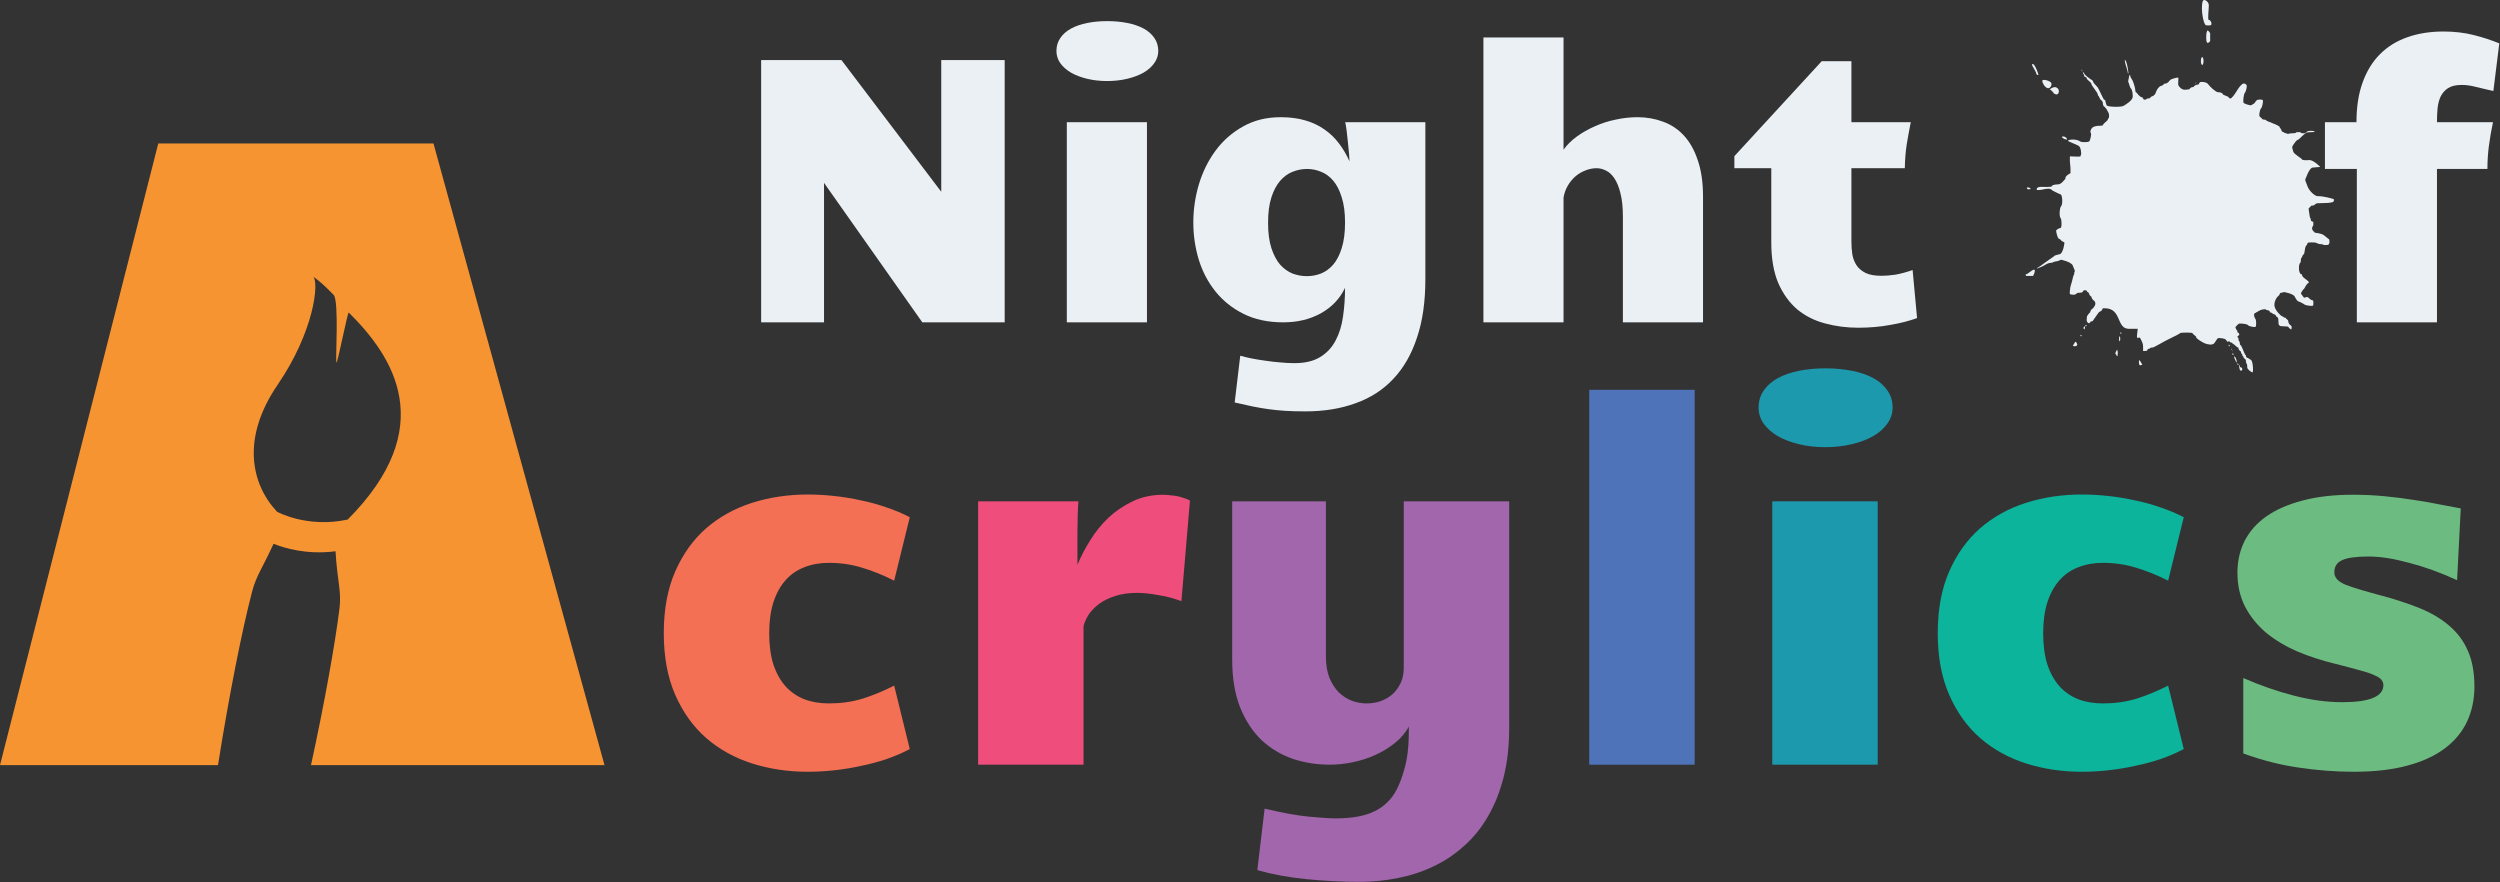 <?xml version="1.0" encoding="UTF-8" standalone="no"?>
<!-- Created with Inkscape (http://www.inkscape.org/) -->

<svg
   xmlns:dc="http://purl.org/dc/elements/1.1/"
   xmlns:cc="http://creativecommons.org/ns#"
   xmlns:rdf="http://www.w3.org/1999/02/22-rdf-syntax-ns#"
   xmlns:svg="http://www.w3.org/2000/svg"
   xmlns="http://www.w3.org/2000/svg"
   xmlns:sodipodi="http://sodipodi.sourceforge.net/DTD/sodipodi-0.dtd"
   xmlns:inkscape="http://www.inkscape.org/namespaces/inkscape"
   width="881.561mm"
   height="311.136mm"
   viewBox="0 0 881.561 311.136"
   version="1.1"
   id="svg4282"
   sodipodi:docname="logo-dark-bg.svg"
   inkscape:version="0.92.2 (5c3e80d, 2017-08-06)">
  <rect x="0" y="0" width="881.561" height="311.136" fill="#333333" stroke="none"/>
  <defs
     id="defs4276" />
  <sodipodi:namedview
     id="base"
     pagecolor="#ffffff"
     bordercolor="#666666"
     borderopacity="1.0"
     inkscape:pageopacity="0"
     inkscape:pageshadow="2"
     inkscape:zoom="0.35"
     inkscape:cx="778.4984"
     inkscape:cy="745.63117"
     inkscape:document-units="mm"
     inkscape:current-layer="layer1"
     showgrid="false"
     inkscape:window-width="3090"
     inkscape:window-height="1689"
     inkscape:window-x="110"
     inkscape:window-y="55"
     inkscape:window-maximized="1"
     fit-margin-top="0"
     fit-margin-left="0"
     fit-margin-right="0"
     fit-margin-bottom="0"
     inkscape:pagecheckerboard="true" />
  <g
     inkscape:label="Layer 1"
     inkscape:groupmode="layer"
     id="layer1"
     transform="translate(-425.061,-246.668)">
    <g
       id="g1519">
      <path
         inkscape:connector-curvature="0"
         id="path4629-9-9"
         d="m 480.871,297.265 -55.811,219.211 h 76.874 c 3.87,-24.471 8.481,-47.64 12.025,-61.203 1.484,-5.638 3.559,-8.132 7.569,-16.863 3.753,1.524 11.715,3.957 21.855,2.645 0.556,10.172 2.156,14.05 1.399,20.12 -1.59,12.766 -5.283,33.352 -10.054,55.3 h 103.497 l -60.306,-219.211 z m 54.661,46.931 c 2.458,1.86 3.879,3.056 7.19,6.473 1.957,2.02 0.554,23.471 0.981,23.879 0.366,0.35 3.965,-18.033 4.334,-17.67 15.695,15.488 32.099,40.373 -0.37,73.002 -14.428,3.103 -24.932,-2.774 -24.932,-2.774 -9.203,-9.856 -12.607,-25.988 0.223,-44.751 12.824,-18.772 14.656,-35.894 12.574,-38.159 z"
         style="font-style:normal;font-variant:normal;font-weight:normal;font-stretch:normal;font-size:1125px;line-height:125%;font-family:Candal;-inkscape-font-specification:Candal;letter-spacing:0px;word-spacing:0px;fill:#f79432;fill-opacity:1;stroke:none;stroke-width:0.282px;stroke-linecap:butt;stroke-linejoin:miter;stroke-opacity:1" />
      <g
         id="g1499">
        <g
           aria-label="Night of
crylics"
           transform="matrix(0.282,0,0,0.282,989.673,327.582)"
           style="font-style:normal;font-variant:normal;font-weight:normal;font-stretch:normal;font-size:375px;line-height:125%;font-family:Candal;-inkscape-font-specification:Candal;text-align:end;letter-spacing:0px;word-spacing:0px;text-anchor:end;fill:#ebf0f4;fill-opacity:1;stroke:none;stroke-width:67.2;stroke-linecap:butt;stroke-linejoin:miter;stroke-miterlimit:4;stroke-dasharray:none;stroke-opacity:1"
           id="flowRoot4157-7-5-7">
          <path
             d="m -1050.401,-211.808 h 100.427 l 124.78,164.673 V -211.808 h 79.321 v 327.954 H -848.851 L -971.776,-58.268 V 116.146 h -78.626 z"
             style="font-size:475px;line-height:0%;stroke:none;stroke-width:67.2;stroke-miterlimit:4;stroke-dasharray:none;stroke-opacity:1"
             id="path1454"
             inkscape:connector-curvature="0" />
          <path
             d="m -668.175,-134.111 h 100.195 V 116.146 H -668.175 Z m 50.33,-51.489 q -13.22,0 -24.817,-2.783 -11.597,-2.783 -20.178,-7.654 -8.35,-4.871 -13.452,-11.829 -4.871,-6.958 -4.871,-15.308 0,-9.277 4.871,-16.235 4.871,-7.19 13.452,-11.829 8.582,-4.639 20.178,-6.958 11.597,-2.319 25.049,-2.319 13.452,0 25.049,2.319 11.829,2.319 20.41,6.958 8.582,4.639 13.452,11.829 4.871,6.958 4.871,16.235 0,8.35 -5.103,15.308 -4.871,6.958 -13.452,11.829 -8.582,4.871 -20.41,7.654 -11.597,2.783 -25.049,2.783 z"
             style="font-size:475px;line-height:0%;stroke:none;stroke-width:67.2;stroke-miterlimit:4;stroke-dasharray:none;stroke-opacity:1"
             id="path1456"
             inkscape:connector-curvature="0" />
          <path
             d="m -320.274,73.006 q -9.741,20.41 -30.151,31.775 -20.41,11.365 -47.083,11.365 -28.528,0 -49.866,-10.669 -21.106,-10.669 -35.022,-28.064 -13.916,-17.395 -20.874,-39.893 -6.726,-22.498 -6.726,-46.155 0,-24.353 6.958,-47.778 7.19,-23.657 20.874,-42.212 13.916,-18.787 34.326,-30.151 20.41,-11.597 47.083,-11.597 17.163,0 30.615,3.943 13.684,3.943 24.121,11.365 10.437,7.19 18.091,17.395 7.654,9.973 13.22,22.498 0,-2.087 -0.464,-8.582 -0.464,-6.494 -1.392,-14.148 -0.696,-7.654 -1.624,-14.844 -0.928,-7.422 -1.855,-11.365 h 100.195 V 62.337 q 0,41.98 -10.437,72.827 -10.205,31.079 -29.456,51.489 -19.25,20.642 -47.314,30.615 -27.832,10.205 -62.854,10.205 -14.148,0 -25.281,-0.696 -10.901,-0.696 -20.874,-2.087 -9.973,-1.392 -20.178,-3.479 -9.973,-2.087 -22.034,-4.871 l 6.958,-58.447 q 6.494,1.855 14.612,3.479 8.35,1.624 17.163,2.783 9.045,1.392 18.323,2.087 9.277,0.928 17.627,0.928 19.946,0 32.239,-7.654 12.524,-7.654 19.25,-20.642 6.958,-12.988 9.277,-29.919 2.551,-17.163 2.551,-35.95 z m -96.252,-81.409 q 0,19.019 4.175,31.775 4.175,12.756 10.901,20.642 6.958,7.654 15.54,11.133 8.813,3.247 17.859,3.247 9.045,0 17.627,-3.247 8.582,-3.479 15.308,-11.133 6.726,-7.886 10.669,-20.642 4.175,-12.988 4.175,-32.007 0,-18.787 -4.175,-31.543 -3.943,-12.988 -10.669,-20.874 -6.726,-7.886 -15.308,-11.133 -8.35,-3.479 -17.395,-3.479 -9.045,0 -17.859,3.479 -8.582,3.247 -15.54,11.133 -6.958,7.886 -11.133,20.874 -4.175,12.756 -4.175,31.775 z"
             style="font-size:475px;line-height:0%;stroke:none;stroke-width:67.2;stroke-miterlimit:4;stroke-dasharray:none;stroke-opacity:1"
             id="path1458"
             inkscape:connector-curvature="0" />
          <path
             d="m -147.252,-240.104 h 100.195 v 140.32 q 6.494,-9.045 16.699,-16.467 10.205,-7.422 22.498,-12.756 12.292,-5.566 25.977,-8.35 13.684,-3.015 27.368,-3.015 16.931,0 31.775,5.566 15.076,5.334 26.208,17.395 11.133,12.061 17.395,31.079 6.494,18.787 6.494,45.459 V 116.146 H 27.162 V -16.056 q 0,-17.395 -3.015,-28.992 -2.783,-11.597 -7.422,-18.555 -4.639,-7.19 -10.669,-9.973 -5.798,-3.015 -11.829,-3.015 -6.958,0 -13.916,2.783 -6.726,2.551 -12.524,7.422 -5.566,4.871 -9.509,11.597 -3.943,6.726 -5.334,14.844 V 116.146 H -147.252 Z"
             style="font-size:475px;line-height:0%;stroke:none;stroke-width:67.2;stroke-miterlimit:4;stroke-dasharray:none;stroke-opacity:1"
             id="path1460"
             inkscape:connector-curvature="0" />
          <path
             d="m 321.486,122.872 q -21.57,0 -41.284,-5.334 Q 260.487,112.435 245.412,100.142 230.568,87.618 221.522,67.208 212.709,46.566 212.709,15.95 V -76.591 H 166.554 V -91.667 L 275.795,-210.417 h 37.109 v 76.306 h 74.219 q -2.783,13.916 -5.103,28.064 -2.087,14.148 -2.319,29.456 H 312.904 v 91.614 q 0,8.35 1.16,16.235 1.392,7.654 5.334,13.684 3.943,5.798 11.365,9.509 7.422,3.479 19.714,3.479 7.886,0 17.395,-1.392 9.509,-1.624 21.57,-5.798 l 5.566,60.071 q -14.612,5.334 -33.63,8.582 -18.787,3.479 -39.893,3.479 z"
             style="font-size:475px;line-height:0%;stroke:none;stroke-width:67.2;stroke-miterlimit:4;stroke-dasharray:none;stroke-opacity:1"
             id="path1462"
             inkscape:connector-curvature="0" />
          <path
             d="m 733.168,122.872 q -27.368,0 -48.706,-5.103 -21.338,-5.103 -37.341,-14.148 Q 631.117,94.576 619.752,82.283 608.62,69.759 601.662,55.147 594.704,40.535 591.457,24.3 588.441,8.065 588.441,-8.635 q 0,-16.467 3.015,-32.471 3.247,-16.235 10.205,-30.847 6.958,-14.844 18.091,-27.136 11.133,-12.524 27.136,-21.57 16.235,-9.277 37.573,-14.38 21.338,-5.334 48.706,-5.334 27.368,0 48.706,5.334 21.338,5.103 37.341,14.38 16.235,9.045 27.368,21.57 11.133,12.292 18.091,27.136 6.958,14.612 9.973,30.847 3.247,16.003 3.247,32.471 0,16.699 -3.247,32.935 -3.015,16.235 -9.973,30.847 -6.958,14.612 -18.323,27.136 -11.133,12.292 -27.136,21.338 -16.003,9.045 -37.341,14.148 -21.338,5.103 -48.706,5.103 z M 688.637,-8.635 q 0,12.524 2.319,24.585 2.319,11.829 7.422,21.338 5.334,9.277 13.684,15.076 8.582,5.566 21.106,5.566 12.524,0 20.874,-5.566 8.582,-5.798 13.684,-15.076 5.334,-9.509 7.654,-21.338 2.319,-12.061 2.319,-24.585 0,-12.524 -2.319,-24.353 -2.319,-12.061 -7.654,-21.338 -5.103,-9.509 -13.684,-15.308 -8.35,-5.798 -20.874,-5.798 -12.524,0 -21.106,5.798 -8.35,5.798 -13.684,15.308 -5.103,9.277 -7.422,21.338 -2.319,11.829 -2.319,24.353 z"
             style="font-size:475px;line-height:0%;stroke:none;stroke-width:67.2;stroke-miterlimit:4;stroke-dasharray:none;stroke-opacity:1"
             id="path1464"
             inkscape:connector-curvature="0" />
          <path
             d="M 1045.119,116.146 H 944.923 V -75.663 h -39.893 v -58.447 h 39.429 q 0,-28.528 7.654,-49.634 7.654,-21.338 21.802,-35.486 14.148,-14.148 34.094,-21.106 20.178,-7.19 45.227,-7.19 20.41,0 37.805,4.407 17.395,4.407 32.007,10.437 l -7.422,59.607 q -13.452,-3.247 -22.498,-5.334 -8.813,-2.319 -17.163,-2.319 -10.669,0 -16.931,3.943 -6.03,3.943 -9.277,10.437 -3.015,6.494 -3.943,15.076 -0.696,8.35 -0.696,17.163 h 70.044 q -3.247,15.308 -5.103,29.456 -1.855,14.148 -1.855,28.992 h -63.086 z"
             style="font-size:475px;line-height:0%;stroke:none;stroke-width:67.2;stroke-miterlimit:4;stroke-dasharray:none;stroke-opacity:1"
             id="path1466"
             inkscape:connector-curvature="0" />
          <path
             d="m -1040.318,505.079 q 0,22.278 5.188,38.757 5.493,16.479 15.259,27.466 9.766,10.681 23.499,16.174 13.733,5.188 30.823,5.188 21.973,0 41.504,-5.798 19.531,-6.104 39.978,-16.479 l 19.531,79.346 q -13.428,7.019 -28.992,12.512 -15.564,5.188 -32.043,8.545 -16.479,3.662 -33.569,5.493 -16.785,1.831 -32.959,1.831 -36.926,0 -69.58,-10.376 -32.654,-10.376 -57.373,-31.738 -24.414,-21.362 -38.757,-54.016 -14.343,-32.654 -14.343,-77.209 0,-44.556 14.343,-77.209 14.343,-32.654 38.757,-54.016 24.719,-21.362 57.373,-31.738 32.654,-10.376 69.58,-10.376 16.174,0 32.959,1.831 17.09,1.831 33.569,5.493 16.48,3.357 32.043,8.85 15.564,5.188 28.992,12.207 l -19.531,79.346 q -20.447,-10.376 -39.978,-16.174 -19.531,-6.104 -41.504,-6.104 -17.09,0 -30.823,5.493 -13.733,5.188 -23.499,16.174 -9.766,10.986 -15.259,27.771 -5.188,16.479 -5.188,38.757 z"
             style="font-size:625px;text-align:end;text-anchor:end;fill:#f37055;fill-opacity:1;stroke:none;stroke-width:67.2;stroke-miterlimit:4;stroke-dasharray:none;stroke-opacity:1"
             id="path1468"
             inkscape:connector-curvature="0" />
          <path
             d="m -779.088,339.979 h 125.427 q -0.61,7.935 -0.916,17.7 -0.305,9.46 -0.305,20.142 0,10.376 0,21.057 0,10.681 0,20.447 6.104,-14.954 15.869,-30.518 9.766,-15.869 22.888,-28.381 13.428,-12.512 30.212,-20.447 17.09,-8.24 38.147,-8.24 3.967,0 8.545,0.61 4.883,0.305 9.46,1.221 4.578,0.916 8.545,2.441 4.272,1.221 7.019,3.052 l -10.681,125.732 q -13.733,-5.188 -28.992,-7.629 -15.259,-2.747 -26.55,-2.747 -15.564,0 -27.466,3.967 -11.597,3.662 -19.836,9.766 -8.24,6.104 -13.123,13.428 -4.578,7.324 -6.409,14.343 v 173.34 h -131.836 z"
             style="font-size:625px;text-align:end;text-anchor:end;fill:#ef4d7b;fill-opacity:1;stroke:none;stroke-width:67.2;stroke-miterlimit:4;stroke-dasharray:none;stroke-opacity:1"
             id="path1470"
             inkscape:connector-curvature="0" />
          <path
             d="m -246.861,339.979 h 131.836 v 283.203 q 0,34.485 -7.019,61.951 -7.019,27.466 -19.531,48.828 -12.512,21.667 -29.907,36.926 -17.09,15.564 -37.842,25.33 -20.752,10.071 -44.25,14.648 -23.499,4.883 -48.218,4.883 -33.264,0 -66.833,-3.357 -33.569,-3.357 -61.34,-11.292 l 9.155,-76.904 q 33.264,7.935 55.542,10.071 22.583,2.136 33.264,2.136 30.518,0 48.523,-8.85 18.311,-8.85 27.771,-27.161 4.578,-9.155 7.324,-18.005 3.052,-8.85 4.883,-18.311 1.831,-9.46 2.441,-19.531 0.61,-10.376 0.61,-22.888 -6.409,11.597 -17.395,20.447 -10.986,8.85 -24.414,14.954 -13.428,6.104 -28.381,9.155 -14.648,3.052 -28.687,3.052 -24.414,0 -46.387,-7.324 -21.973,-7.629 -39.062,-23.499 -16.785,-16.174 -26.855,-41.199 -9.766,-25.024 -9.766,-59.814 V 339.979 h 117.188 v 193.787 q 0,15.259 4.272,26.55 4.578,10.986 11.597,18.311 7.324,7.019 16.479,10.681 9.155,3.357 18.616,3.357 8.85,0 17.09,-2.747 8.545,-3.052 14.954,-8.545 6.409,-5.798 10.376,-14.038 3.967,-8.24 3.967,-18.921 z"
             style="font-size:625px;text-align:end;text-anchor:end;fill:#a166ab;fill-opacity:1;stroke:none;stroke-width:67.2;stroke-miterlimit:4;stroke-dasharray:none;stroke-opacity:1"
             id="path1472"
             inkscape:connector-curvature="0" />
          <path
             d="M -14.928,200.514 H 116.908 v 468.75 H -14.928 Z"
             style="font-size:625px;text-align:end;text-anchor:end;fill:#4f73b8;fill-opacity:1;stroke:none;stroke-width:67.2;stroke-miterlimit:4;stroke-dasharray:none;stroke-opacity:1"
             id="path1474"
             inkscape:connector-curvature="0" />
          <path
             d="M 213.954,339.979 H 345.79 V 669.264 H 213.954 Z m 66.223,-67.749 q -17.395,0 -32.654,-3.662 -15.259,-3.662 -26.55,-10.071 -10.986,-6.409 -17.7,-15.564 -6.409,-9.155 -6.409,-20.142 0,-12.207 6.409,-21.362 6.409,-9.46 17.7,-15.564 11.292,-6.104 26.55,-9.155 15.259,-3.052 32.959,-3.052 17.7,0 32.959,3.052 15.564,3.052 26.855,9.155 11.292,6.104 17.7,15.564 6.409,9.155 6.409,21.362 0,10.986 -6.714,20.142 -6.409,9.155 -17.7,15.564 -11.291,6.409 -26.855,10.071 -15.259,3.662 -32.959,3.662 z"
             style="font-size:625px;text-align:end;text-anchor:end;fill:#1d99ae;fill-opacity:1;stroke:none;stroke-width:67.2;stroke-miterlimit:4;stroke-dasharray:none;stroke-opacity:1"
             id="path1476"
             inkscape:connector-curvature="0" />
          <path
             d="m 552.699,505.079 q 0,22.278 5.188,38.757 5.493,16.479 15.259,27.466 9.766,10.681 23.499,16.174 13.733,5.188 30.823,5.188 21.973,0 41.504,-5.798 19.531,-6.104 39.978,-16.479 l 19.531,79.346 q -13.428,7.019 -28.992,12.512 -15.564,5.188 -32.043,8.545 -16.479,3.662 -33.569,5.493 -16.785,1.831 -32.959,1.831 -36.926,0 -69.58,-10.376 -32.654,-10.376 -57.373,-31.738 -24.414,-21.362 -38.757,-54.016 -14.343,-32.654 -14.343,-77.209 0,-44.556 14.343,-77.209 14.343,-32.654 38.757,-54.016 24.719,-21.362 57.373,-31.738 32.654,-10.376 69.58,-10.376 16.174,0 32.959,1.831 17.09,1.831 33.569,5.493 16.479,3.357 32.043,8.85 15.564,5.188 28.992,12.207 l -19.531,79.346 q -20.447,-10.376 -39.978,-16.174 -19.531,-6.104 -41.504,-6.104 -17.09,0 -30.823,5.493 -13.733,5.188 -23.499,16.174 -9.766,10.986 -15.259,27.771 -5.188,16.479 -5.188,38.757 z"
             style="font-size:625px;text-align:end;text-anchor:end;fill:#0cb49b;fill-opacity:1;stroke:none;stroke-width:67.2;stroke-miterlimit:4;stroke-dasharray:none;stroke-opacity:1"
             id="path1478"
             inkscape:connector-curvature="0" />
          <path
             d="m 1070.277,438.551 q -30.517,-14.038 -59.814,-21.667 -28.992,-7.935 -50.964,-7.935 -23.193,0 -32.959,4.578 -9.766,4.272 -9.766,15.259 0,9.766 14.343,15.564 14.343,5.493 42.114,12.817 27.771,7.324 49.744,16.174 21.973,8.85 37.231,21.973 15.564,13.123 23.499,31.433 8.24,18.311 8.24,44.861 0,23.804 -9.155,43.64 -9.155,19.531 -27.771,33.569 -18.616,14.038 -46.997,21.667 -28.381,7.629 -66.834,7.629 -34.18,0 -68.665,-5.188 -34.485,-4.883 -69.58,-17.7 v -94.299 q 31.433,13.733 63.171,21.973 31.738,8.24 60.425,8.24 51.575,0 51.575,-21.362 0,-3.662 -2.441,-6.714 -2.441,-3.052 -9.155,-5.798 -6.409,-3.052 -18.311,-6.104 -11.597,-3.357 -29.907,-7.935 -25.33,-6.104 -47.913,-15.564 -22.278,-9.766 -39.062,-23.499 -16.48,-14.038 -26.245,-32.654 -9.46,-18.616 -9.46,-42.419 0,-21.362 8.85,-39.368 9.155,-18.005 27.161,-30.823 18.311,-12.817 45.166,-19.836 27.161,-7.324 62.866,-7.324 20.752,0 39.673,1.831 19.226,1.831 36.316,4.578 17.09,2.441 31.738,5.493 14.954,2.747 27.466,5.188 z"
             style="font-size:625px;text-align:end;text-anchor:end;fill:#6cbc82;fill-opacity:1;stroke:none;stroke-width:67.2;stroke-miterlimit:4;stroke-dasharray:none;stroke-opacity:1"
             id="path1480"
             inkscape:connector-curvature="0" />
        </g>
        <path
           inkscape:connector-curvature="0"
           id="path102-6-9"
           style="fill:#ebf0f4;fill-opacity:1;fill-rule:nonzero;stroke:none;stroke-width:0.282"
           d="m 1214.869,375.792 c 0,0.242 0.199,0.439 0.44,0.439 0.242,0 0.44,0.296 0.44,0.658 0,0.363 -0.296,0.561 -0.659,0.439 -0.362,-0.121 -0.56,-1.975 -0.439,-1.975 0.12,0 0.218,0.196 0.218,0.438 z m -0.437,-0.658 c 0,0.12 -0.099,0.22 -0.219,0.22 -0.12,0 -0.219,-0.198 -0.219,-0.439 0,-0.241 0.438,0.098 0.438,0.219 z m -1.537,-2.416 c -0.12,-0.482 0.077,-0.482 0.44,0 0.362,0.483 0.559,1.758 0.437,1.758 -0.121,0 -0.221,-0.099 -0.221,-0.22 0,-0.12 -0.536,-1.055 -0.656,-1.538 z m -0.219,-1.207 c 0,0.182 -0.099,0.33 -0.221,0.33 -0.121,0 -0.221,-0.198 -0.221,-0.439 0,-0.241 0.442,-0.071 0.442,0.109 z m -0.331,-1.207 c -0.06,0 -0.112,0.461 -0.112,0.219 0,-0.242 0.051,-0.39 0.112,-0.33 0.062,0.061 0.062,0.11 0,0.11 z m -0.331,-0.221 c -0.12,0 -0.218,-0.198 -0.218,-0.438 0,-0.242 0.339,0.438 0.218,0.438 z m -0.656,-1.535 c 0,0.12 -0.1,0.219 -0.221,0.219 -0.121,0 -0.221,-0.198 -0.221,-0.439 0,-0.243 0.442,0.099 0.442,0.22 z m -8.341,-108.766 c 0,-1.283 0.209,-2.333 0.465,-2.333 0.256,0 0.675,0.419 0.93,0.93 0,0 0,0 0,0.935 0,1.865 0,1.865 0,1.865 -1.284,1.54 -1.395,-0.115 -1.395,-1.398 z m -0.94,8.398 c 0,0.771 -0.209,1.401 -0.465,1.401 -0.256,0 -0.466,-0.63 -0.466,-1.401 0,-0.77 0.209,-1.4 0.466,-1.4 0.255,0 0.465,0.63 0.465,1.4 z m 0.935,-12.601 c -0.514,0 -1.145,-1.889 -1.4,-4.197 -0.256,-2.309 -0.045,-4.409 0.47,-4.666 0.514,-0.256 1.865,0.583 1.865,1.865 0,1.283 -0.511,5.133 0,5.133 0.512,0 0.93,0.63 0.93,1.4 0,0.77 -1.351,0.465 -1.865,0.465 z m -3.514,20.201 c 0,0.06 -0.098,0.331 -0.218,0.331 -0.12,0 -0.12,-0.099 0,-0.22 0.12,-0.121 0.218,-0.171 0.218,-0.111 z m -19.32,98.915 c 0.242,0.362 0.341,0.659 0.221,0.659 -0.12,0 -0.219,0 -0.219,0 -0.88,0.439 -0.88,-0.351 -0.88,-1.317 0,-0.966 0.636,0.295 0.878,0.657 z m -4.831,-102.537 c 0,-0.243 -0.296,-1.329 -0.658,-2.416 -0.363,-1.086 -0.604,-2.744 0,-1.536 0.603,1.208 0.998,4.391 0.877,4.391 -0.12,0 -0.219,-0.198 -0.219,-0.439 z m -2.193,91.998 c 0,0.12 -0.1,0.218 -0.221,0.218 -0.121,0 -0.221,-0.197 -0.221,-0.438 0,-0.242 0.442,0.1 0.442,0.22 z m -0.88,1.976 c 0,-0.482 0.099,-0.877 0.219,-0.877 0.12,0 0.219,0.395 0.219,0.877 0,0.483 -0.099,0.878 -0.219,0.878 -0.12,0 -0.219,-0.395 -0.219,-0.878 z m -0.879,4.171 c 0,-0.121 0.1,-0.22 0.221,-0.22 0.121,0 0.221,0.495 0.221,1.099 0,0.604 -0.1,1.099 -0.221,1.099 -0.121,0 -0.221,-0.099 -0.221,-0.22 0,-0.121 0,-0.22 0,-0.22 -0.438,-0.44 -0.438,-0.538 -0.438,-0.658 0,-0.121 0.438,-0.758 0.438,-0.879 z m -10.537,-8.781 c 0,0.12 -0.1,0.22 -0.221,0.22 -0.121,0 -0.221,-0.199 -0.221,-0.44 0,-0.243 0.442,0.099 0.442,0.22 z m -1.099,0.658 c 0.12,-0.242 0.317,-0.438 0.437,-0.438 0.12,0 0.12,0.394 0,0.877 -0.12,0.482 -0.559,-0.198 -0.437,-0.439 z m -0.657,2.854 c 0,0.121 -0.099,0.22 -0.221,0.22 -0.121,0 -0.221,-0.198 -0.221,-0.44 0,-0.242 0.442,0.099 0.442,0.22 z m -2.416,2.414 c 0.12,-0.242 0.317,-0.34 0.437,-0.219 0.12,0.122 0.562,1.099 0.44,1.099 -0.121,0 -0.221,0.099 -0.221,0.22 0,0.12 -0.296,0.219 -0.658,0.219 -0.363,0 -0.659,-0.099 -0.659,-0.219 0,-0.121 0.541,-0.858 0.661,-1.099 z m -3.075,-72.236 c 0.362,0.362 0.461,0.658 0.219,0.658 -0.243,0 -0.637,-0.099 -0.878,-0.219 -0.241,-0.121 -0.437,-0.22 -0.875,-0.658 0.438,-0.44 1.173,-0.144 1.535,0.219 z m -5.791,-17.098 c -0.198,0 -0.198,0 0,0 0.199,0 1.008,-0.727 1.8,-0.727 0.792,0 1.44,0.651 1.44,1.447 0,0.796 -0.486,1.283 -1.08,1.084 -0.594,-0.201 -0.917,-0.364 -0.72,-0.364 0.199,0 -1.241,-1.44 -1.44,-1.44 z m 0.562,-2.188 c 0.262,0.731 -0.118,1.542 -0.845,1.803 -0.727,0.26 -1.751,-0.722 -2.275,-2.183 -0.524,-1.46 2.858,-0.35 3.12,0.38 z m -6.779,-6.412 c 0,-0.397 0.325,-0.397 0.72,0 0.396,0.398 1.836,3.611 1.44,3.611 -0.395,0 -0.72,-0.326 -0.72,-0.724 0,-0.398 -1.44,-2.49 -1.44,-2.888 z m 106.422,47.434 c 0.12,0.242 0.021,0.637 -0.221,0.878 -0.242,0.243 -1.724,0.44 -3.293,0.44 -1.57,0 -2.854,0.099 -2.854,0.219 0,0.12 -0.394,0.417 -0.875,0.658 0,0 0,0 -0.219,0 -0.223,0 -0.223,0 -0.223,0 -0.12,0 -0.268,0.05 -0.329,0.11 -0.06,0.061 -0.647,0.769 -0.768,0.769 -0.122,0 -0.122,0.494 0,1.098 0.121,0.604 0.319,2.415 0.439,2.415 0.12,0 0.219,0.296 0.219,0.659 0,0.362 0.396,0.658 0.88,0.658 0,0 0,0 0,0.878 0,0.439 0,0.439 0,0.439 -0.243,0.243 -0.442,0.737 -0.442,1.098 0,0.361 0.54,1.098 0.66,1.098 0.121,0 0.219,0.099 0.219,0.22 0,0.12 0.296,0.219 0.659,0.219 0.362,0 1.251,0.198 1.976,0.439 0.725,0.242 2.293,1.757 2.414,1.757 0.122,0 0.222,0.395 0.222,0.877 0,0.483 -0.199,0.977 -0.44,1.098 -0.242,0.121 -1.758,0.121 -1.758,0 0,-0.12 -0.395,-0.22 -0.877,-0.22 -0.483,0 -1.175,-0.197 -1.537,-0.438 -0.363,-0.242 -2.955,-0.242 -3.075,0 -0.12,0.242 -0.318,0.878 -0.438,0.878 -0.12,0 -0.318,0.395 -0.439,0.878 -0.122,0.482 -0.32,2.195 -0.44,2.195 -0.12,0 -0.318,0.198 -0.438,0.44 -0.12,0.242 -0.317,0.877 -0.437,0.877 -0.12,0 -0.219,0.395 -0.219,0.878 0,0.484 -0.1,0.879 -0.221,0.879 -0.121,0 -0.32,0.493 -0.44,1.097 0,0 0,0 0,0.44 0,0.877 0,0.877 0,0.877 0.12,0.845 0.417,1.537 0.659,1.537 0.242,0 0.44,0.198 0.44,0.44 0,0.242 0.394,0.736 0.877,1.097 0.482,0.362 2.039,1.345 1.316,1.647 -0.725,0.301 -1.416,2.085 -1.537,2.085 -0.12,0 -0.318,0.198 -0.438,0.439 -0.12,0.241 -0.656,0.977 -0.656,1.097 0,0.12 0.734,1.054 1.095,1.537 0,0 0,0 0.218,0 0.224,0 0.443,-0.219 0.88,-0.219 0.219,0 0.219,0 0.219,0 0.605,0.604 1.297,1.097 1.539,1.097 0.242,0 0.44,0.198 0.44,0.44 0,0.242 0.141,1.416 -0.221,1.538 -0.363,0.12 -2.372,-0.077 -2.854,-0.439 -0.483,-0.362 -1.954,-1.099 -2.196,-1.099 -0.241,0 -0.833,-0.79 -1.318,-1.757 -0.483,-0.966 -3.953,-1.657 -3.953,-1.537 0,0.121 -0.296,0.22 -0.658,0.22 -0.363,0 -0.659,0.198 -0.659,0.439 0,0.242 -0.296,0.636 -0.659,0.877 -0.362,0.242 -1.58,2.164 -1.097,3.733 0.484,1.57 2.396,3.295 2.636,3.295 0.241,0 0.437,0.099 0.437,0.219 0,0.12 0.199,0.219 0.44,0.219 0.242,0 0.44,0.099 0.44,0.22 0,0.12 0.197,0.318 0.437,0.438 0.241,0.12 0.438,0.515 0.438,0.877 0,0.363 0.54,1.1 0.661,1.1 0.12,0 0.317,0.198 0.437,0.438 0.12,0.242 0.022,1.219 -0.219,1.098 -0.241,-0.12 -0.879,-0.758 -0.879,-0.878 0,-0.12 -0.692,-0.218 -1.537,-0.218 -0.845,0 -1.537,-0.1 -1.537,-0.22 0,-0.121 -0.099,-0.22 -0.219,-0.22 -0.12,0 -0.218,-0.593 -0.218,-1.318 0,-0.725 -0.099,-1.317 -0.219,-1.317 -0.12,0 -0.661,-0.537 -0.661,-0.658 0,-0.12 -0.197,-0.319 -0.438,-0.44 -0.241,-0.12 -0.879,-0.318 -0.879,-0.438 0,-0.12 -0.198,-0.219 -0.438,-0.219 -0.24,0 -0.437,-0.198 -0.437,-0.44 0,-0.242 -0.64,-0.44 -0.88,-0.44 -0.241,0 -0.437,-0.098 -0.437,-0.218 0,-0.12 -0.593,-0.12 -1.318,0 -0.725,0.12 -2.734,1.054 -2.854,1.538 -0.12,0.483 0.077,1.274 0.44,1.756 0.362,0.483 0.362,2.734 0,2.854 -0.363,0.12 -2.273,-0.176 -2.636,-0.658 -0.362,-0.483 -3.053,-0.681 -3.293,-0.439 -0.241,0.241 -1.22,1.076 -1.099,1.318 0.121,0.242 0.319,0.876 0.44,0.876 0.122,0 0.221,0.199 0.221,0.44 0,0.243 0.099,0.44 0.219,0.44 0.12,0 0.317,0.197 0.438,0.438 0,0 0,0 0,0.221 0,0.219 0,0.219 0,0.219 -0.362,0.242 -0.657,0.539 -0.657,0.659 0,0.12 0.099,0.219 0.219,0.219 0.12,0 0.219,0.296 0.219,0.658 0,0.362 0.098,0.659 0.219,0.659 0.12,0 0.218,0.296 0.218,0.658 0,0.363 0.1,0.659 0.221,0.659 0.122,0 0.419,0.494 0.659,1.097 0.241,0.604 0.975,2.415 1.097,2.415 0.121,0 0.221,0.198 0.221,0.439 0,0.24 0.099,0.438 0.219,0.438 0.12,0 0.812,0.396 1.536,0.88 0.725,0.483 0.923,4.631 0.44,4.391 -0.482,-0.242 -1.758,-1.032 -1.758,-1.757 0,-0.725 -0.098,-1.318 -0.218,-1.318 -0.12,0 -0.219,-0.296 -0.219,-0.659 0,-0.362 -0.1,-0.757 -0.221,-0.877 -0.121,-0.12 -0.659,-0.417 -0.659,-0.658 0,-0.241 -0.098,-0.439 -0.218,-0.439 -0.12,0 -0.219,-0.199 -0.219,-0.44 0,-0.241 -0.099,-0.44 -0.219,-0.44 -0.12,0 -0.219,-0.197 -0.219,-0.438 0,-0.241 -0.099,-0.439 -0.221,-0.439 -0.121,0 -0.658,-0.638 -0.658,-0.878 0,-0.242 -0.099,-0.439 -0.219,-0.439 -0.12,0 -0.417,-0.198 -0.659,-0.44 -0.242,-0.241 -0.976,-0.878 -1.098,-0.878 -0.121,0 -0.221,-0.099 -0.221,-0.219 0,-0.12 -0.197,-0.219 -0.437,-0.219 -0.241,0 -0.438,-0.099 -0.438,-0.22 0,-0.12 -0.198,-0.219 -0.44,-0.219 -0.241,0 -0.439,0.34 -0.439,0.219 0,-0.12 -0.297,-0.516 -0.659,-0.878 -0.362,-0.362 -2.273,-0.559 -2.635,-0.439 -0.363,0.121 -1.295,1.976 -1.537,1.976 -0.242,0 -0.44,0.099 -0.44,0.22 0,0.12 -1.524,0.165 -2.851,-0.439 -1.328,-0.605 -2.857,-1.734 -2.857,-1.975 0,-0.241 -0.197,-0.538 -0.437,-0.659 -0.241,-0.121 -0.88,-0.758 -0.88,-0.879 0,-0.12 -0.988,-0.219 -2.195,-0.219 -1.207,0 -2.195,0.099 -2.195,0.219 0,0.12 -1.679,1.01 -3.733,1.975 -2.052,0.967 -5.445,3.075 -5.927,3.075 -0.483,0 -0.877,0.098 -0.877,0.22 0,0.121 -0.199,0.22 -0.44,0.22 -0.243,0 -0.44,0.098 -0.44,0.218 0,0.122 -0.099,0.318 -0.219,0.439 -0.12,0.121 -1.487,0.171 -1.427,0.11 0.06,-0.059 0.06,-0.95 0,-1.977 -0.06,-1.026 -0.989,-2.403 -0.989,-2.525 0,-0.12 -0.198,-0.219 -0.438,-0.219 -0.241,0 -0.437,0.34 -0.437,0.219 0,-0.12 -0.1,-0.219 -0.221,-0.219 -0.121,0 -0.023,-1.383 0.221,-3.074 0,0 0,0 -3.077,0 -4.61,0 -2.412,-7.247 -8.563,-7.247 -0.656,0 -0.656,0 -0.656,0 -0.241,0.604 -0.636,1.099 -0.878,1.099 -0.241,0 -0.736,0.494 -1.098,1.097 -0.362,0.605 -1.539,2.075 -1.539,2.196 0,0.121 -0.197,0.22 -0.438,0.22 -0.241,0 -0.437,0.099 -0.437,0.22 0,0.12 -0.198,0.318 -0.44,0.438 -0.242,0.12 -0.877,-0.374 -0.877,-1.097 0,-0.724 0.099,-1.415 0.219,-1.537 0.12,-0.12 0.756,-1.097 0.877,-1.097 0.121,0 0.221,-0.198 0.221,-0.44 0,-0.242 0.296,-0.637 0.659,-0.878 0.362,-0.242 1.097,-1.273 1.097,-1.756 0,-0.483 -0.199,-0.977 -0.44,-1.098 -0.242,-0.121 -0.878,-0.855 -0.878,-1.097 0,-0.242 -0.098,-0.439 -0.218,-0.439 -0.12,0 -0.661,-0.637 -0.661,-0.878 0,-0.242 -0.099,-0.439 -0.219,-0.439 -0.12,0 -0.656,-0.539 -0.656,-0.66 0,-0.12 -0.296,-0.219 -0.659,-0.219 -0.362,0 -0.658,0.198 -0.658,0.439 0,0.243 -0.495,0.44 -1.099,0.44 -0.604,0 -1.099,0.099 -1.099,0.219 0,0.12 -0.296,0.318 -0.658,0.439 -0.363,0.12 -1.635,0.023 -1.756,-0.219 -0.121,-0.242 0.075,-2.498 0.438,-3.404 0.362,-0.906 0.758,-3.183 0.879,-3.183 0.121,0 0.221,-0.297 0.221,-0.659 0,-0.362 0.099,-0.659 0.219,-0.659 0.12,0 -0.225,-0.987 -0.769,-2.195 -0.543,-1.207 -4.284,-2.097 -4.284,-1.977 0,0.121 -0.394,0.318 -0.877,0.439 -0.482,0.121 -1.758,0.319 -1.758,0.44 0,0.121 -0.395,0.22 -0.877,0.22 -0.483,0 -1.371,0.345 -1.974,0.768 -0.604,0.423 -2.857,1.328 -2.857,1.207 0,-0.12 0.1,-0.22 0.221,-0.22 0.122,0 1.407,-0.888 2.854,-1.975 1.449,-1.087 3.075,-2.075 3.075,-2.195 0,-0.121 0.889,-0.418 1.975,-0.659 1.086,-0.242 1.777,-4.051 1.536,-4.172 -0.241,-0.121 -0.974,-0.418 -1.097,-0.658 -0.121,-0.242 -0.517,-0.538 -0.879,-0.659 -0.363,-0.121 -0.999,-2.613 -0.877,-2.854 0.12,-0.242 1.055,-0.878 1.539,-0.878 0.482,0 0.482,-3.03 0,-3.514 -0.483,-0.482 -0.385,-3.566 0.218,-4.171 0.604,-0.604 0.504,-3.93 -0.221,-4.172 -0.725,-0.241 -3.072,-1.417 -3.072,-1.538 0,-0.12 -0.396,-0.318 -0.88,-0.439 0,0 0,0 -0.437,0 -1.099,0 -2.193,0.439 -3.073,0.439 -0.88,0 -0.88,0 -0.88,0 -0.24,-0.603 0.352,-1.097 1.318,-1.097 0.965,0 3.954,0.142 3.954,-0.221 0,-0.362 0.988,-0.658 2.195,-0.658 1.207,0 2.294,-1.756 2.414,-1.756 0.12,0 0.219,-0.296 0.219,-0.658 0,-0.363 0.792,-1.054 1.76,-1.537 0,0 0,0 0,-1.318 0,-1.099 -0.219,-2.196 -0.219,-2.854 0,-1.758 0,-1.758 0,-1.758 2.051,0.121 3.73,0.122 3.73,0 0,-0.121 0.1,-0.418 0.221,-0.658 0.122,-0.242 -0.032,-2.592 -0.877,-3.074 -0.845,-0.483 -3.734,-1.515 -3.734,-1.757 0,-0.242 0.79,-0.439 1.757,-0.439 0.967,0 2.104,0.297 2.527,0.659 0.422,0.362 2.7,0.362 3.182,0 0.483,-0.362 0.78,-2.854 0.659,-2.854 -0.12,0 -0.219,-0.296 -0.219,-0.658 0,-0.363 0.296,-0.956 0.659,-1.319 0.362,-0.362 1.35,-0.658 2.195,-0.658 0.845,0 1.537,-0.099 1.537,-0.22 0,-0.121 0.197,-0.418 0.437,-0.658 0.241,-0.242 1.318,-1.077 1.318,-1.319 0,-0.241 0.099,-0.438 0.219,-0.438 0.12,0 0.219,-0.395 0.219,-0.878 0,-0.482 -0.099,-0.976 -0.219,-1.097 -0.12,-0.12 -0.756,-1.538 -0.877,-1.538 -0.122,0 -0.221,-0.098 -0.221,-0.218 0,-0.12 -0.198,-0.318 -0.438,-0.439 -0.241,-0.121 -0.437,-0.615 -0.437,-1.098 0,-0.484 -0.296,-1.027 -0.659,-1.207 -0.362,-0.181 -0.757,-1.427 -0.877,-1.427 -0.12,0 -0.269,-0.346 -0.331,-0.769 -0.062,-0.423 -2.087,-2.942 -2.087,-3.183 0,-0.242 -0.198,-0.637 -0.439,-0.879 -0.243,-0.242 -1.316,-1.075 -1.316,-1.317 0,-0.242 -0.1,-0.438 -0.221,-0.438 -0.121,0 -0.659,-0.199 -0.659,-0.44 0,-0.243 -0.098,-0.539 -0.218,-0.659 -0.121,-0.12 -0.219,-0.417 -0.219,-0.658 0,-0.243 -0.099,-0.44 -0.219,-0.44 -0.12,0 -0.318,-0.198 -0.44,-0.439 -0.121,-0.241 0.372,0.112 1.097,1.319 0.725,1.208 3.073,2.394 3.073,2.634 0,0.242 0.198,0.637 0.44,0.878 0.242,0.242 0.785,0.834 1.208,1.318 0.422,0.483 2.064,4.392 2.304,4.392 0.241,0 0.438,0.198 0.438,0.438 0,0.242 0.198,0.933 0.439,1.537 0.243,0.604 5.085,0.703 5.93,0.22 0.845,-0.482 3.293,-1.964 3.293,-3.293 0,-1.329 -0.296,-2.614 -0.659,-2.854 -0.362,-0.242 -0.757,-2.197 -0.877,-2.197 -0.12,0 -0.12,-0.395 0,-0.877 0.12,-0.483 0.318,-1.758 0.44,-1.758 0.121,0 0.221,0.198 0.221,0.44 0,0.242 0.296,0.834 0.658,1.318 0.363,0.482 1.097,3.03 1.097,3.513 0,0.483 0.099,0.878 0.219,0.878 0.12,0 0.417,0.296 0.659,0.658 0.242,0.363 1.075,1.099 1.318,1.099 0.242,0 0.439,0.099 0.439,0.219 0,0.12 0.297,0.659 0.659,0.659 0.362,0 0.659,-0.099 0.659,-0.22 0,-0.121 0.296,-0.22 0.658,-0.22 0.363,0 0.659,-0.099 0.659,-0.219 0,-0.12 0.197,-0.318 0.437,-0.438 0.241,-0.121 0.88,-0.32 0.88,-0.44 0,-0.121 0.098,-0.22 0.218,-0.22 0.121,0 0.418,-0.593 0.659,-1.317 0.242,-0.724 1.174,-1.757 1.537,-1.757 0.362,0 1.097,-0.538 1.097,-0.658 0,-0.12 0.296,-0.219 0.658,-0.219 0.363,0 1.004,-0.494 1.427,-1.098 0.423,-0.604 2.797,-1.049 2.857,-0.989 0.06,0.061 0.109,0.061 0.109,0 0,-0.059 0.12,0.483 0,1.206 0,0 0,0 0,0.44 0,0.877 0,0.877 0,0.877 0.362,0.967 1.349,1.758 2.193,1.758 0.845,0 1.637,-0.099 1.758,-0.22 0.122,-0.12 0.517,-0.657 0.88,-0.657 0.362,0 0.658,-0.099 0.658,-0.22 0,-0.121 0.735,-0.66 1.097,-0.66 0.363,0 0.659,-0.098 0.659,-0.218 0,-0.12 0.198,-0.417 0.44,-0.659 0.241,-0.242 2.248,-0.186 2.851,0.659 0.605,0.845 2.67,2.854 3.516,2.854 0.845,0 1.585,0.296 1.646,0.658 0.059,0.363 2.083,0.857 2.083,1.097 0,0.242 0.296,0.439 0.659,0.439 0.362,0 1.351,-1.186 2.197,-2.634 0.846,-1.449 1.934,-2.634 2.417,-2.634 0.482,0 0.976,0.296 1.097,0.658 0.12,0.363 -0.176,2.031 -0.659,2.634 -0.482,0.605 -0.681,3.15 -0.44,3.513 0.241,0.362 2.395,1 2.635,0.878 0.242,-0.121 1.319,-0.756 1.319,-0.877 0,-0.121 0.296,-0.516 0.658,-0.879 0.363,-0.362 2.075,-0.362 2.195,0 0.121,0.363 -0.176,2.372 -0.658,2.854 -0.483,0.483 -0.73,2.443 -0.55,2.745 0.181,0.302 0.99,0.868 0.99,0.989 0,0.12 0.296,0.22 0.658,0.22 0.363,0 0.659,0.098 0.659,0.218 0,0.12 1.086,0.614 2.414,1.098 1.327,0.483 2.414,1.076 2.414,1.318 0,0.241 0.1,0.438 0.221,0.438 0.121,0 0.32,0.396 0.44,0.879 0.12,0.483 2.412,1.218 2.412,1.098 0,-0.12 0.593,-0.219 1.318,-0.219 0.725,0 1.317,-0.099 1.317,-0.22 0,-0.121 0.396,-0.22 0.879,-0.22 0.484,0 0.88,0.099 0.88,0.22 0,0.121 0.395,0.22 0.877,0.22 0.483,0 0.976,-0.198 1.096,-0.44 0.12,-0.242 0.812,-0.439 1.537,-0.439 0.725,0 1.318,0.099 1.318,0.219 0,0.121 -0.198,0.22 -0.44,0.22 -0.242,0 -1.181,0.05 -2.086,0.11 -0.906,0.061 -2.941,2.526 -3.183,2.526 -0.241,0 -0.734,0.395 -1.097,0.878 -0.362,0.482 -1.1,1.515 -1.1,1.756 0,0.242 0.198,1.032 0.44,1.757 0.242,0.725 3.075,2.393 3.075,2.634 0,0.242 1.135,0.34 2.523,0.22 1.388,-0.12 3.966,2.417 3.844,2.417 -0.121,0 -1.308,0.098 -2.635,0.218 -1.328,0.12 -2.514,4.172 -2.635,4.172 -0.122,0 0.273,1.186 0.877,2.634 0.605,1.449 2.525,3.416 3.732,3.295 1.207,-0.121 5.371,0.855 5.492,1.096 z m -106.928,-3.732 c 0,0.12 -0.296,0.22 -0.658,0.22 -0.363,0 -0.659,-0.198 -0.659,-0.439 0,-0.242 0.296,-0.34 0.659,-0.22 0.362,0.12 0.658,0.318 0.658,0.439 z m 1.097,28.543 c 0.604,-0.12 0.504,0.868 -0.221,2.195 0,0 0,0 -2.193,0 -0.219,0 -0.219,0 -0.219,0 -0.122,-0.12 -0.223,-0.318 -0.223,-0.438 0,-0.121 0.199,-0.22 0.44,-0.22 0.242,0 1.813,-1.416 2.416,-1.537" />
      </g>
    </g>
    <g
       style="fill:#22292c;fill-opacity:1"
       id="g5138-9"
       transform="matrix(-7.285,7.812,-7.812,-7.285,-177.152,1856.806)" />
    <g
       style="fill:#22292c;fill-opacity:1"
       id="g5140-6"
       transform="matrix(-7.285,7.812,-7.812,-7.285,-177.152,1856.806)" />
    <g
       style="fill:#22292c;fill-opacity:1"
       id="g5142-2"
       transform="matrix(-7.285,7.812,-7.812,-7.285,-177.152,1856.806)" />
    <g
       style="fill:#22292c;fill-opacity:1"
       id="g5144-5"
       transform="matrix(-7.285,7.812,-7.812,-7.285,-177.152,1856.806)" />
    <g
       style="fill:#22292c;fill-opacity:1"
       id="g5146-4"
       transform="matrix(-7.285,7.812,-7.812,-7.285,-177.152,1856.806)" />
    <g
       style="fill:#22292c;fill-opacity:1"
       id="g5148-4"
       transform="matrix(-7.285,7.812,-7.812,-7.285,-177.152,1856.806)" />
    <g
       style="fill:#22292c;fill-opacity:1"
       id="g5150-9"
       transform="matrix(-7.285,7.812,-7.812,-7.285,-177.152,1856.806)" />
    <g
       style="fill:#22292c;fill-opacity:1"
       id="g5152-93"
       transform="matrix(-7.285,7.812,-7.812,-7.285,-177.152,1856.806)" />
    <g
       style="fill:#22292c;fill-opacity:1"
       id="g5154-60"
       transform="matrix(-7.285,7.812,-7.812,-7.285,-177.152,1856.806)" />
    <g
       style="fill:#22292c;fill-opacity:1"
       id="g5156-5"
       transform="matrix(-7.285,7.812,-7.812,-7.285,-177.152,1856.806)" />
    <g
       style="fill:#22292c;fill-opacity:1"
       id="g5158-02"
       transform="matrix(-7.285,7.812,-7.812,-7.285,-177.152,1856.806)" />
    <g
       style="fill:#22292c;fill-opacity:1"
       id="g5160-9"
       transform="matrix(-7.285,7.812,-7.812,-7.285,-177.152,1856.806)" />
    <g
       style="fill:#22292c;fill-opacity:1"
       id="g5162-4"
       transform="matrix(-7.285,7.812,-7.812,-7.285,-177.152,1856.806)" />
    <g
       style="fill:#22292c;fill-opacity:1"
       id="g5164-3"
       transform="matrix(-7.285,7.812,-7.812,-7.285,-177.152,1856.806)" />
    <g
       style="fill:#22292c;fill-opacity:1"
       id="g5166-5"
       transform="matrix(-7.285,7.812,-7.812,-7.285,-177.152,1856.806)" />
    <flowRoot
       xml:space="preserve"
       id="flowRoot8309"
       style="font-style:normal;font-weight:normal;font-size:40px;line-height:1.25;font-family:sans-serif;letter-spacing:0px;word-spacing:0px;fill:#000000;fill-opacity:1;stroke:none"
       transform="matrix(0.265,0,0,0.265,-718.382,-230.957)"><flowRegion
         id="flowRegion8311"><rect
           id="rect8313"
           width="678.823"
           height="56.569"
           x="8299.413"
           y="1164.333" /></flowRegion><flowPara
         id="flowPara8315" /></flowRoot>  </g>
</svg>

